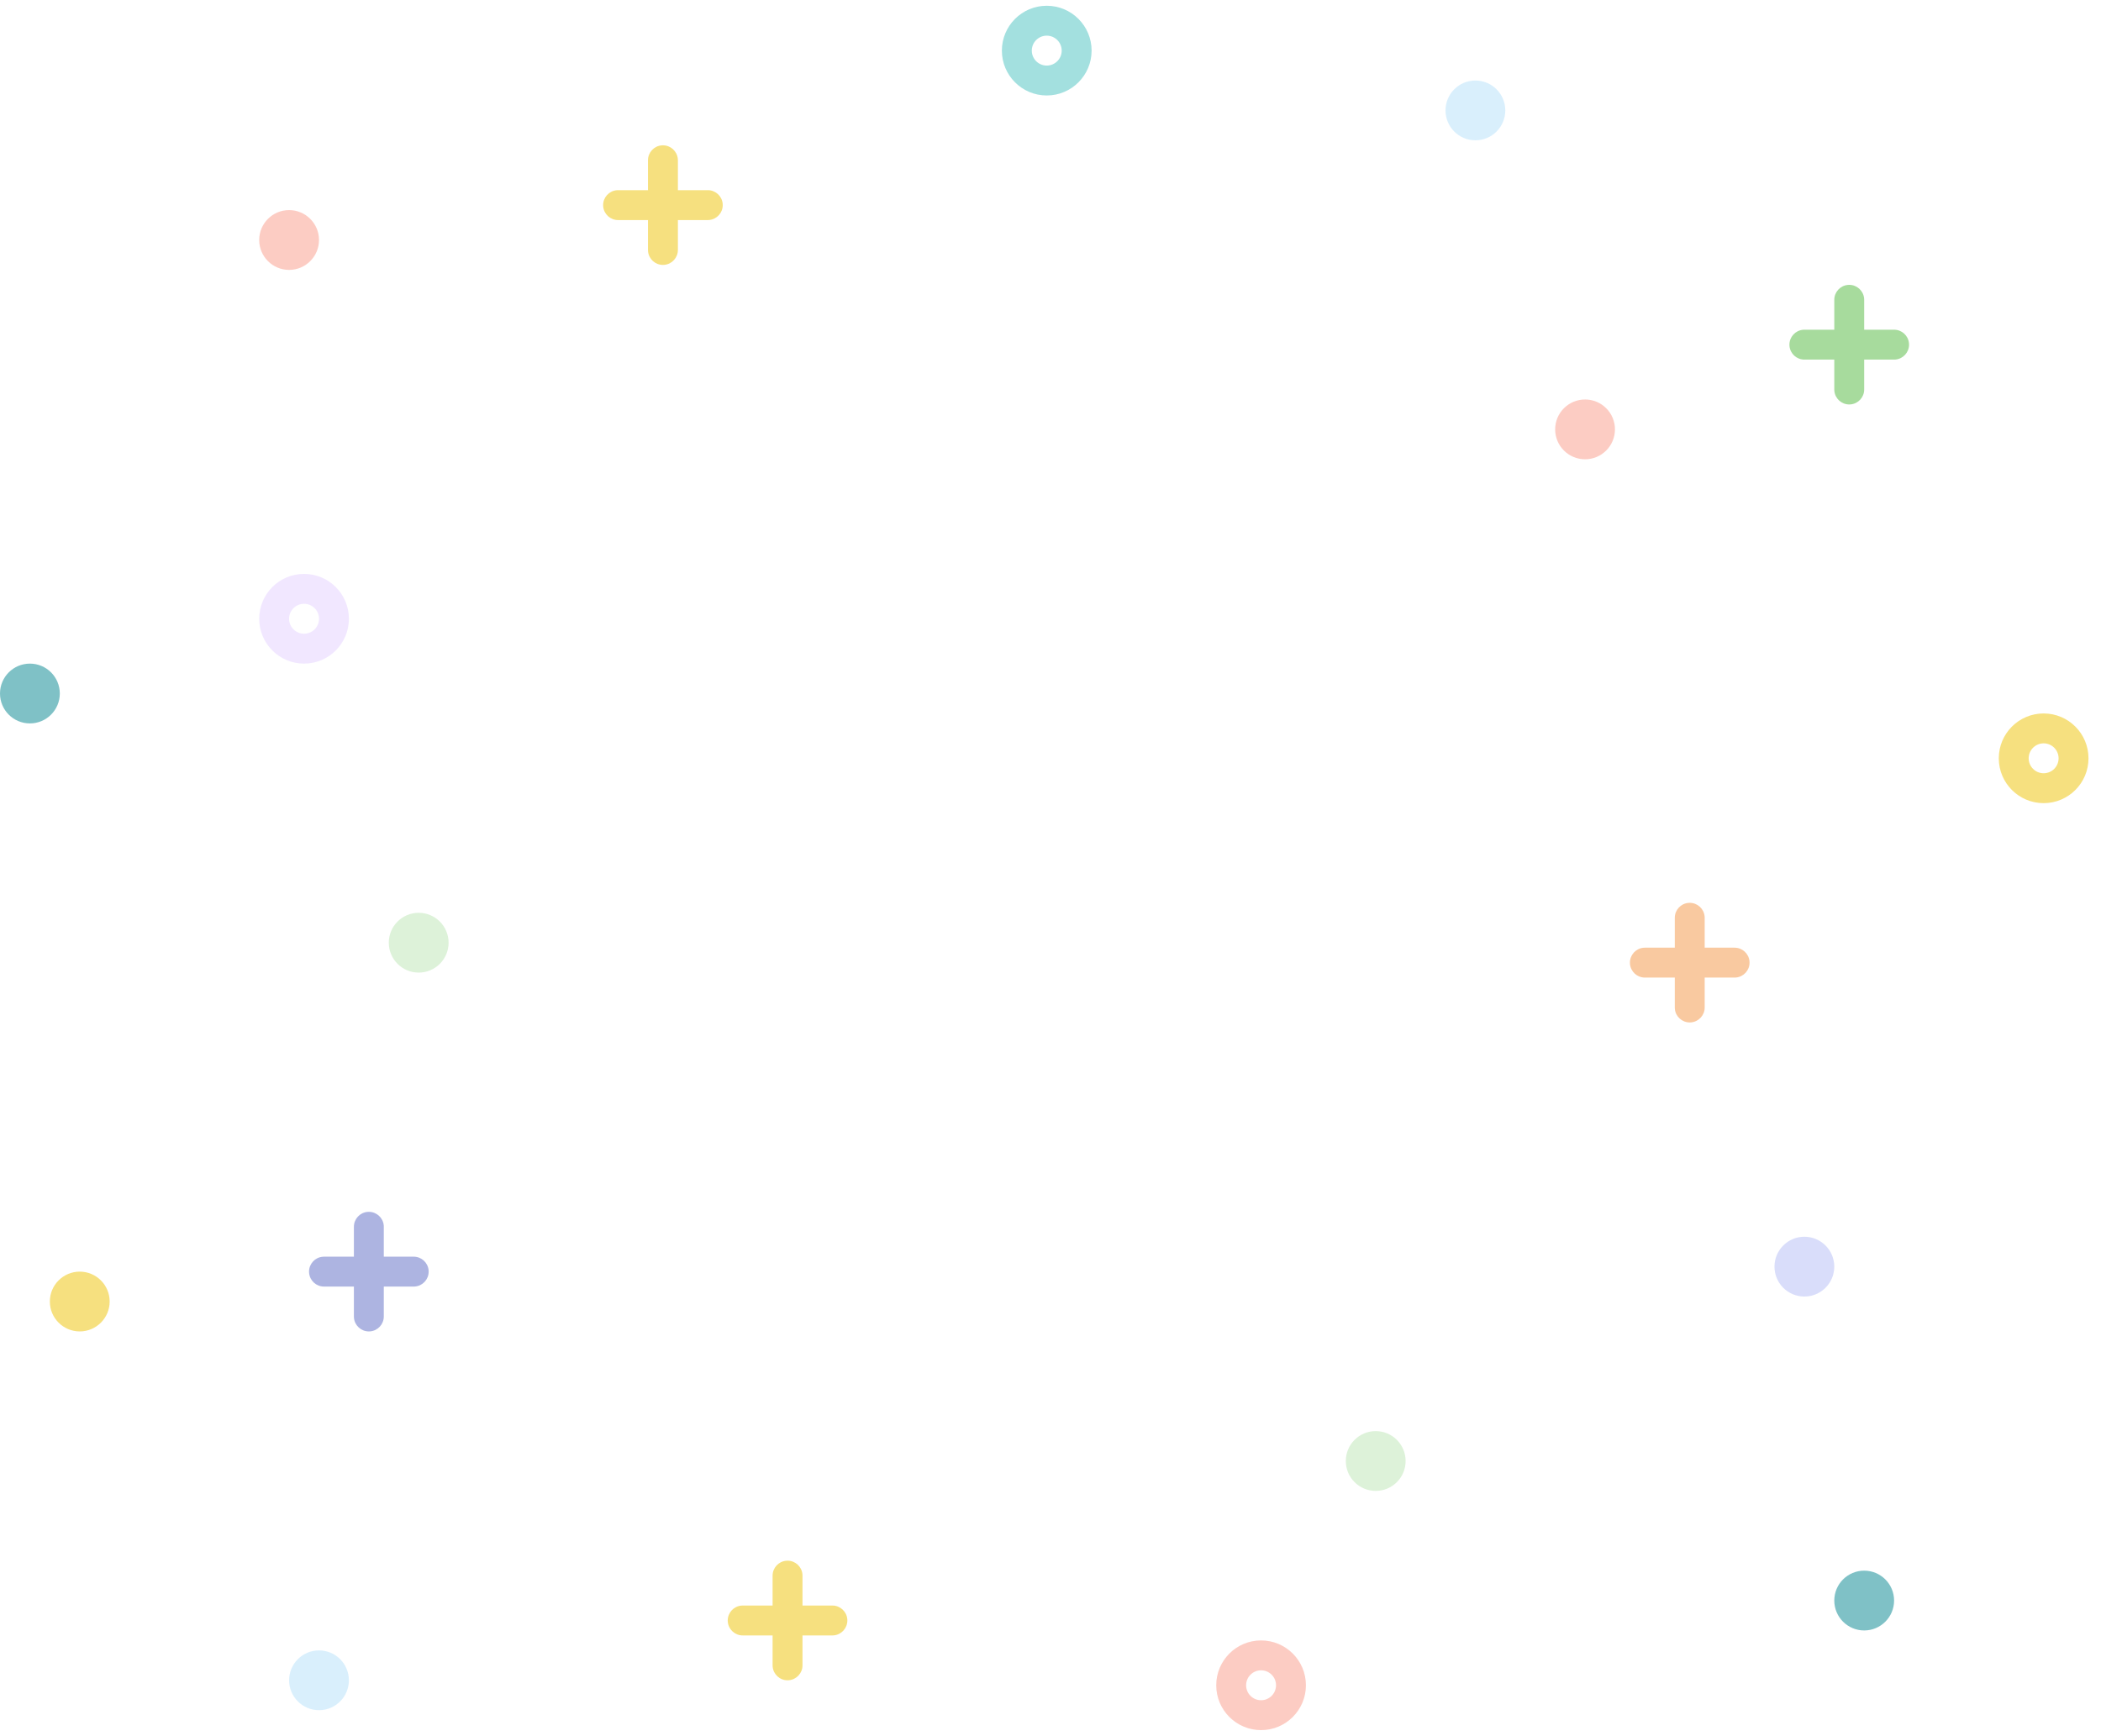 <svg width="167" height="138" viewBox="0 0 167 138" fill="none" xmlns="http://www.w3.org/2000/svg">
<g opacity="0.5">
<path d="M52.58 11.557L52.694 11.552C53.312 11.552 53.82 12.023 53.877 12.626L53.883 12.74V15.117H56.26C56.878 15.117 57.385 15.589 57.443 16.192L57.448 16.306C57.448 16.924 56.977 17.432 56.374 17.489L56.26 17.495H53.883V19.872C53.883 20.49 53.411 20.997 52.809 21.055L52.694 21.06C52.076 21.06 51.569 20.589 51.511 19.986L51.505 19.872V17.495H49.128C48.511 17.495 48.003 17.023 47.945 16.421L47.94 16.306C47.94 15.688 48.411 15.181 49.014 15.123L49.128 15.117H51.505V12.74C51.505 12.123 51.977 11.615 52.58 11.557L52.694 11.552L52.58 11.557Z" fill="#EEC200"/>
<path d="M134.196 71.779L134.31 71.773C134.928 71.773 135.436 72.245 135.493 72.847L135.499 72.962V75.339H137.876C138.494 75.339 139.002 75.811 139.059 76.413L139.065 76.528C139.065 77.145 138.593 77.653 137.99 77.711L137.876 77.716H135.499V80.094C135.499 80.711 135.027 81.219 134.425 81.277L134.31 81.282C133.692 81.282 133.185 80.811 133.127 80.208L133.122 80.094V77.716H130.744C130.127 77.716 129.619 77.245 129.561 76.642L129.556 76.528C129.556 75.91 130.027 75.402 130.63 75.345L130.744 75.339H133.122V72.962C133.122 72.344 133.593 71.836 134.196 71.779L134.31 71.773L134.196 71.779Z" fill="#F49342"/>
<path d="M29.204 96.343L29.319 96.338C29.936 96.338 30.444 96.809 30.502 97.412L30.507 97.526V99.903H32.884C33.502 99.903 34.01 100.375 34.068 100.977L34.073 101.092C34.073 101.71 33.602 102.217 32.999 102.275L32.884 102.28H30.507V104.658C30.507 105.275 30.036 105.783 29.433 105.841L29.319 105.846C28.701 105.846 28.193 105.375 28.135 104.772L28.13 104.658V102.28H25.753C25.135 102.28 24.627 101.809 24.57 101.206L24.564 101.092C24.564 100.474 25.036 99.966 25.638 99.909L25.753 99.903H28.13V97.526C28.13 96.908 28.601 96.4 29.204 96.343L29.319 96.338L29.204 96.343Z" fill="#5C6AC4"/>
<path d="M146.874 22.651L146.988 22.645C147.606 22.645 148.114 23.117 148.171 23.719L148.177 23.834V26.211H150.554C151.172 26.211 151.68 26.682 151.737 27.285L151.743 27.4C151.743 28.017 151.271 28.525 150.669 28.583L150.554 28.588H148.177V30.965C148.177 31.583 147.706 32.091 147.103 32.148L146.988 32.154C146.371 32.154 145.863 31.683 145.805 31.08L145.8 30.965V28.588H143.423C142.805 28.588 142.297 28.117 142.239 27.514L142.234 27.4C142.234 26.782 142.705 26.274 143.308 26.216L143.423 26.211H145.8V23.834C145.8 23.216 146.271 22.708 146.874 22.651L146.988 22.645L146.874 22.651Z" fill="#50B83C"/>
<path d="M62.484 124.077L62.599 124.071C63.217 124.071 63.724 124.543 63.782 125.145L63.788 125.26V127.637H66.165C66.782 127.637 67.29 128.108 67.348 128.711L67.353 128.826C67.353 129.443 66.882 129.951 66.279 130.009L66.165 130.014H63.788V132.391C63.788 133.009 63.316 133.517 62.713 133.574L62.599 133.58C61.981 133.58 61.473 133.108 61.416 132.506L61.41 132.391V130.014H59.033C58.415 130.014 57.908 129.543 57.85 128.94L57.844 128.826C57.844 128.208 58.316 127.7 58.919 127.642L59.033 127.637H61.41V125.26C61.41 124.642 61.882 124.134 62.484 124.077L62.599 124.071L62.484 124.077Z" fill="#EEC200"/>
<path fill-rule="evenodd" clip-rule="evenodd" d="M27.734 49.19C27.734 47.221 26.137 45.624 24.168 45.624C22.199 45.624 20.602 47.221 20.602 49.19C20.602 51.16 22.199 52.756 24.168 52.756C26.137 52.756 27.734 51.16 27.734 49.19ZM22.979 49.19C22.979 48.534 23.512 48.002 24.168 48.002C24.824 48.002 25.357 48.534 25.357 49.19C25.357 49.847 24.824 50.379 24.168 50.379C23.512 50.379 22.979 49.847 22.979 49.19Z" fill="#E3D0FF"/>
<path fill-rule="evenodd" clip-rule="evenodd" d="M103.803 133.976C103.803 132.007 102.207 130.41 100.237 130.41C98.268 130.41 96.672 132.007 96.672 133.976C96.672 135.945 98.268 137.542 100.237 137.542C102.207 137.542 103.803 135.945 103.803 133.976ZM99.049 133.976C99.049 133.32 99.581 132.787 100.237 132.787C100.894 132.787 101.426 133.32 101.426 133.976C101.426 134.632 100.894 135.165 100.237 135.165C99.581 135.165 99.049 134.632 99.049 133.976Z" fill="#FA9A88"/>
<path fill-rule="evenodd" clip-rule="evenodd" d="M86.767 4.024C86.767 2.055 85.17 0.458 83.201 0.458C81.232 0.458 79.635 2.055 79.635 4.024C79.635 5.993 81.232 7.59 83.201 7.59C85.17 7.59 86.767 5.993 86.767 4.024ZM82.013 4.024C82.013 3.368 82.545 2.835 83.201 2.835C83.858 2.835 84.39 3.368 84.39 4.024C84.39 4.68 83.858 5.213 83.201 5.213C82.545 5.213 82.013 4.68 82.013 4.024Z" fill="#47C1BF"/>
<path fill-rule="evenodd" clip-rule="evenodd" d="M166.006 60.284C166.006 58.314 164.41 56.718 162.44 56.718C160.471 56.718 158.875 58.314 158.875 60.284C158.875 62.253 160.471 63.849 162.44 63.849C164.41 63.849 166.006 62.253 166.006 60.284ZM161.251 60.284C161.251 59.627 161.784 59.095 162.44 59.095C163.097 59.095 163.629 59.627 163.629 60.284C163.629 60.94 163.097 61.472 162.44 61.472C161.784 61.472 161.251 60.94 161.251 60.284Z" fill="#EEC200"/>
<path fill-rule="evenodd" clip-rule="evenodd" d="M125.99 36.512C127.303 36.512 128.367 35.448 128.367 34.135C128.367 32.822 127.303 31.758 125.99 31.758C124.677 31.758 123.613 32.822 123.613 34.135C123.613 35.448 124.677 36.512 125.99 36.512Z" fill="#FA9A88"/>
<path fill-rule="evenodd" clip-rule="evenodd" d="M33.28 77.32C34.593 77.32 35.657 76.256 35.657 74.943C35.657 73.63 34.593 72.566 33.28 72.566C31.967 72.566 30.903 73.63 30.903 74.943C30.903 76.256 31.967 77.32 33.28 77.32Z" fill="#BBE5B3"/>
<path fill-rule="evenodd" clip-rule="evenodd" d="M109.35 118.524C110.663 118.524 111.727 117.46 111.727 116.147C111.727 114.834 110.663 113.77 109.35 113.77C108.037 113.77 106.973 114.834 106.973 116.147C106.973 117.46 108.037 118.524 109.35 118.524Z" fill="#BBE5B3"/>
<path fill-rule="evenodd" clip-rule="evenodd" d="M2.377 57.51C3.69 57.51 4.754 56.446 4.754 55.133C4.754 53.82 3.69 52.756 2.377 52.756C1.064 52.756 0 53.82 0 55.133C0 56.446 1.064 57.51 2.377 57.51Z" fill="#00848E"/>
<path fill-rule="evenodd" clip-rule="evenodd" d="M148.177 129.618C149.49 129.618 150.554 128.554 150.554 127.241C150.554 125.928 149.49 124.864 148.177 124.864C146.864 124.864 145.8 125.928 145.8 127.241C145.8 128.554 146.864 129.618 148.177 129.618Z" fill="#00848E"/>
<path fill-rule="evenodd" clip-rule="evenodd" d="M22.979 21.457C24.292 21.457 25.357 20.392 25.357 19.079C25.357 17.767 24.292 16.702 22.979 16.702C21.666 16.702 20.602 17.767 20.602 19.079C20.602 20.392 21.666 21.457 22.979 21.457Z" fill="#FA9A88"/>
<path fill-rule="evenodd" clip-rule="evenodd" d="M143.423 103.073C144.736 103.073 145.8 102.008 145.8 100.696C145.8 99.383 144.736 98.318 143.423 98.318C142.11 98.318 141.046 99.383 141.046 100.696C141.046 102.008 142.11 103.073 143.423 103.073Z" fill="#B3BCF5"/>
<path fill-rule="evenodd" clip-rule="evenodd" d="M117.274 11.155C118.587 11.155 119.651 10.091 119.651 8.778C119.651 7.465 118.587 6.401 117.274 6.401C115.961 6.401 114.897 7.465 114.897 8.778C114.897 10.091 115.961 11.155 117.274 11.155Z" fill="#B4E0FA"/>
<path fill-rule="evenodd" clip-rule="evenodd" d="M25.356 135.957C26.669 135.957 27.733 134.893 27.733 133.58C27.733 132.267 26.669 131.203 25.356 131.203C24.044 131.203 22.979 132.267 22.979 133.58C22.979 134.893 24.044 135.957 25.356 135.957Z" fill="#B4E0FA"/>
<path fill-rule="evenodd" clip-rule="evenodd" d="M6.339 105.846C7.652 105.846 8.716 104.782 8.716 103.469C8.716 102.156 7.652 101.092 6.339 101.092C5.026 101.092 3.962 102.156 3.962 103.469C3.962 104.782 5.026 105.846 6.339 105.846Z" fill="#EEC200"/>
</g>
</svg>
